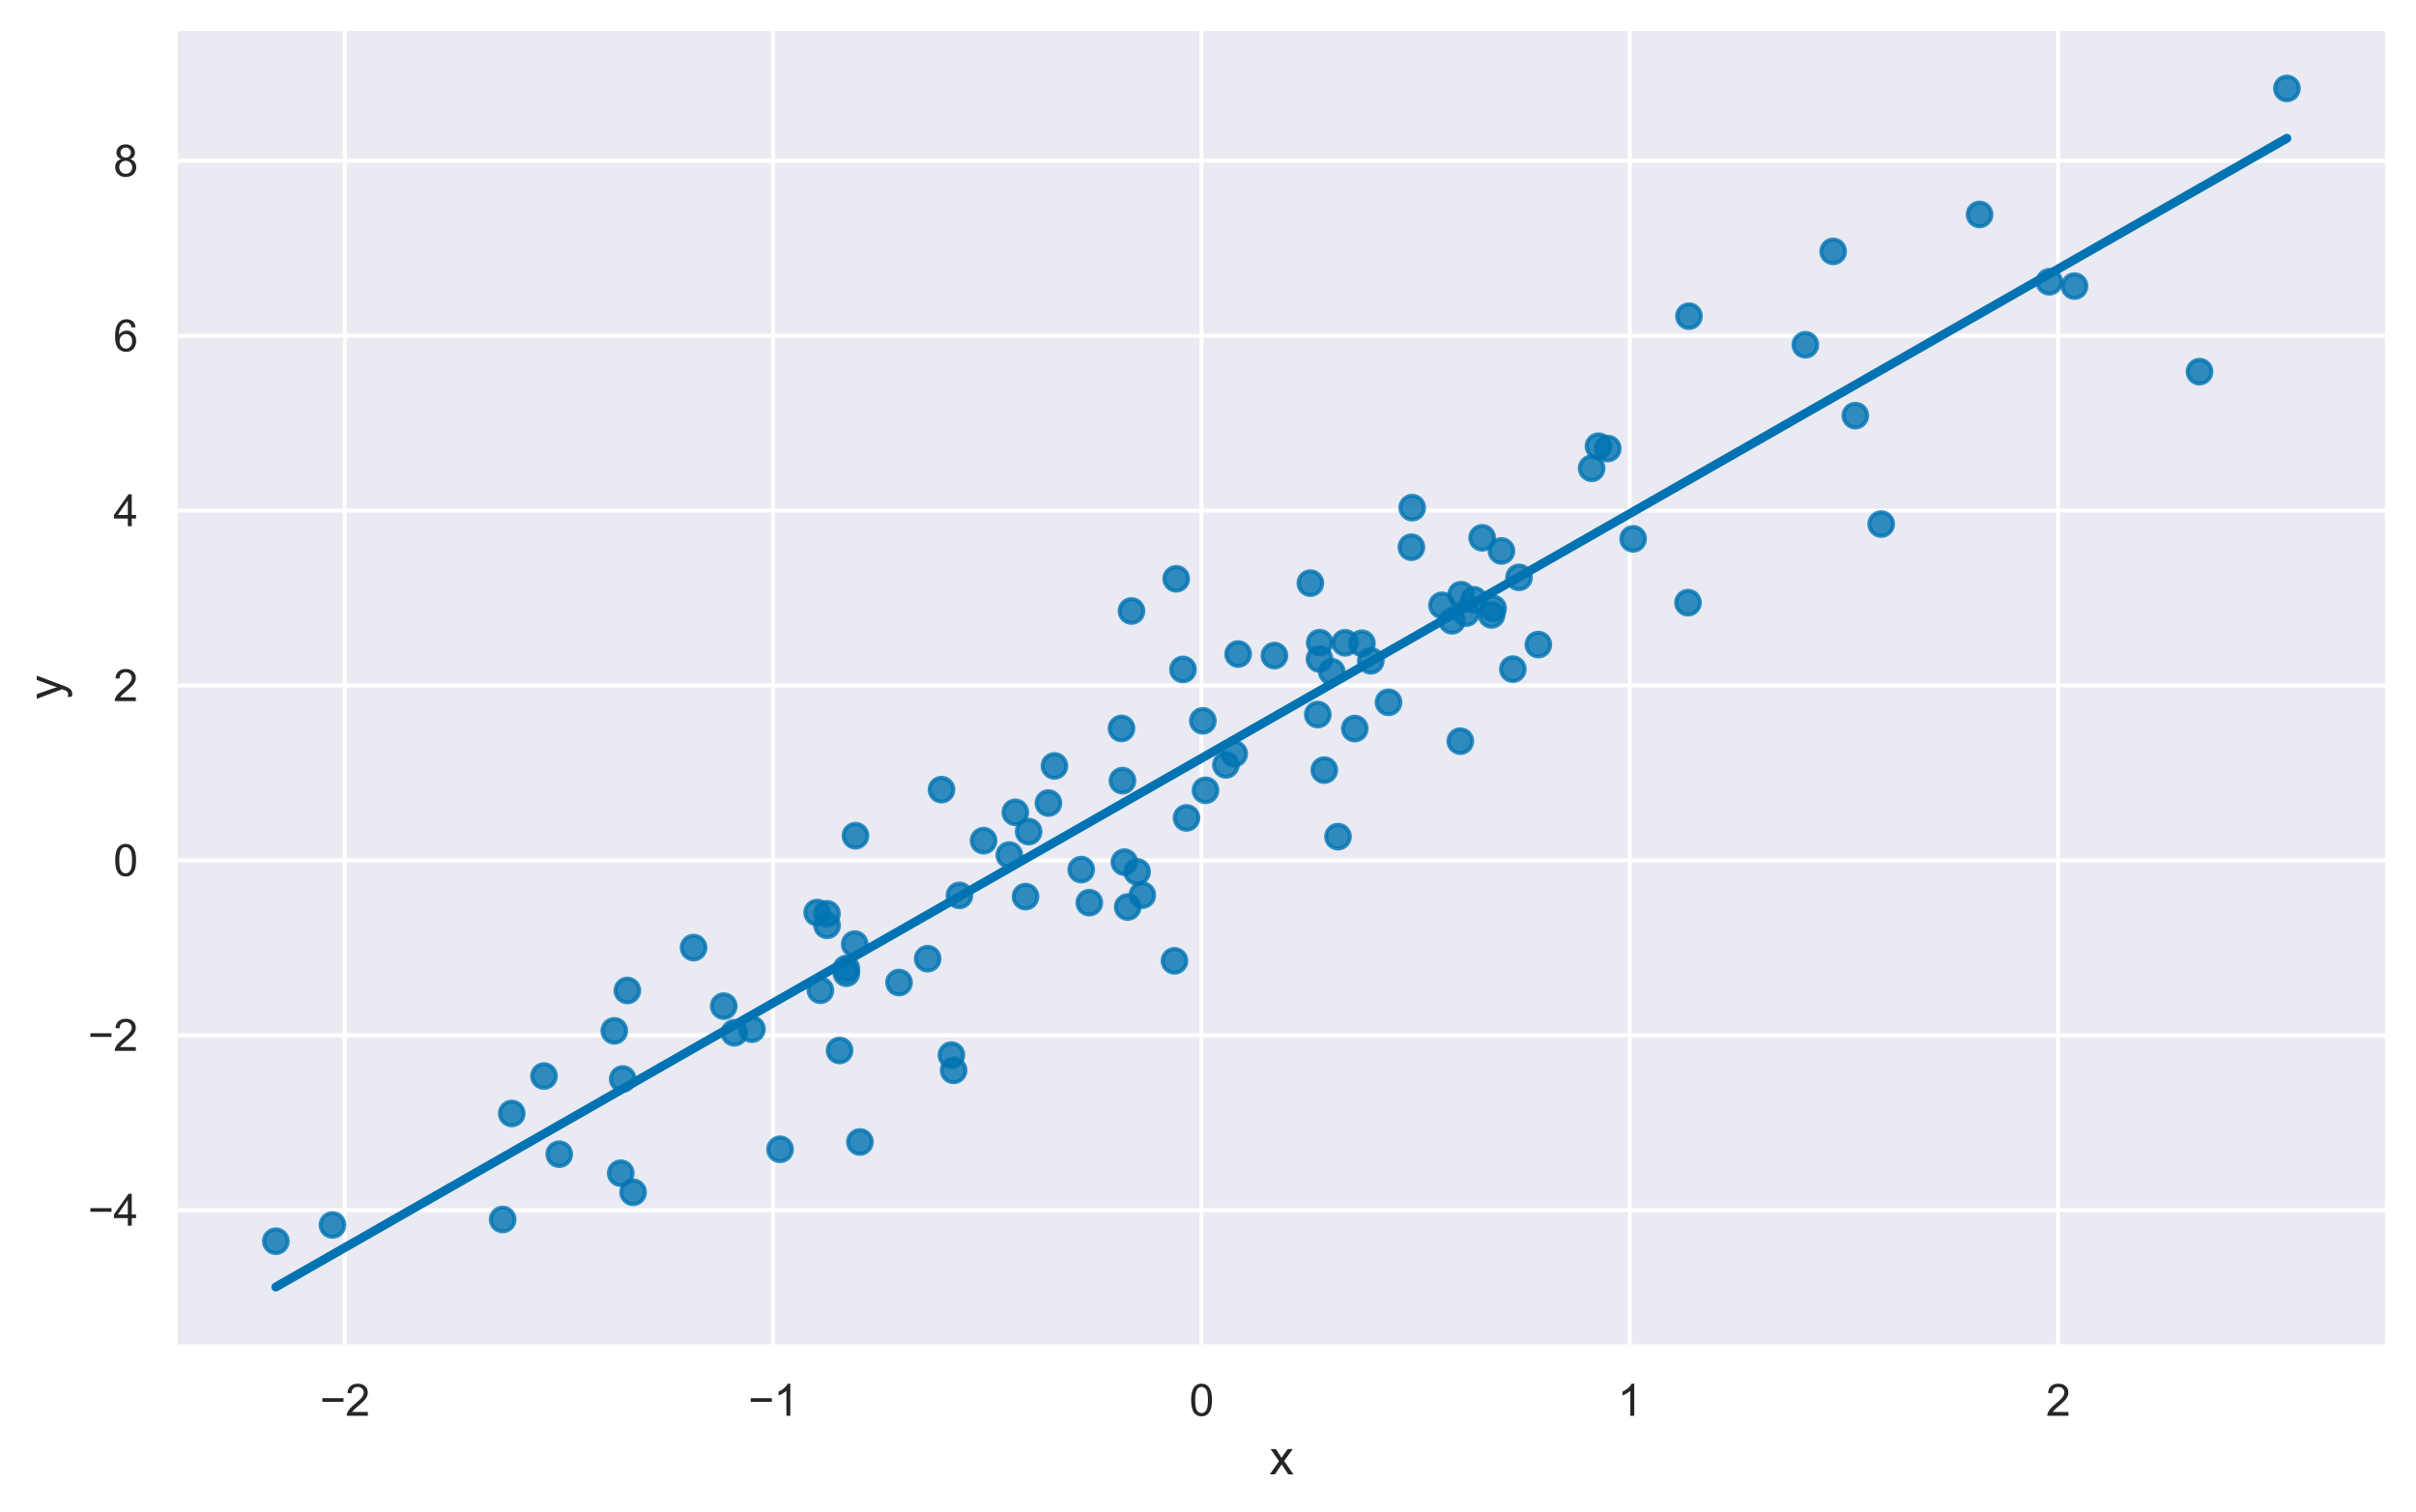 <?xml version="1.0" encoding="utf-8" standalone="no"?>
<!DOCTYPE svg PUBLIC "-//W3C//DTD SVG 1.1//EN"
  "http://www.w3.org/Graphics/SVG/1.1/DTD/svg11.dtd">
<svg xmlns:xlink="http://www.w3.org/1999/xlink" width="609.416pt" height="381.574pt" viewBox="0 0 609.416 381.574" xmlns="http://www.w3.org/2000/svg" version="1.1">
 <defs>
  <style type="text/css">*{stroke-linejoin: round; stroke-linecap: butt}</style>
 </defs>
 <g id="figure_1">
  <g id="patch_1">
   <path d="M 0 381.574 
L 609.416 381.574 
L 609.416 0 
L 0 0 
z
" style="fill: #ffffff"/>
  </g>
  <g id="axes_1">
   <g id="patch_2">
    <path d="M 44.216 339.84 
L 602.216 339.84 
L 602.216 7.2 
L 44.216 7.2 
z
" style="fill: #eaeaf2"/>
   </g>
   <g id="matplotlib.axis_1">
    <g id="xtick_1">
     <g id="line2d_1">
      <path d="M 86.962 339.84 
L 86.962 7.2 
" clip-path="url(#p8d0b84d7f2)" style="fill: none; stroke: #ffffff; stroke-linecap: round"/>
     </g>
     <g id="text_1">
      <!-- −2 -->
      <g style="fill: #262626" transform="translate(80.691 357.214) scale(0.11 -0.11)">
       <defs>
        <path id="ArialMT-2212" d="M 3381 1997 
L 356 1997 
L 356 2522 
L 3381 2522 
L 3381 1997 
z
" transform="scale(0.016)"/>
        <path id="ArialMT-32" d="M 3222 541 
L 3222 0 
L 194 0 
Q 188 203 259 391 
Q 375 700 629 1000 
Q 884 1300 1366 1694 
Q 2113 2306 2375 2664 
Q 2638 3022 2638 3341 
Q 2638 3675 2398 3904 
Q 2159 4134 1775 4134 
Q 1369 4134 1125 3890 
Q 881 3647 878 3216 
L 300 3275 
Q 359 3922 746 4261 
Q 1134 4600 1788 4600 
Q 2447 4600 2831 4234 
Q 3216 3869 3216 3328 
Q 3216 3053 3103 2787 
Q 2991 2522 2730 2228 
Q 2469 1934 1863 1422 
Q 1356 997 1212 845 
Q 1069 694 975 541 
L 3222 541 
z
" transform="scale(0.016)"/>
       </defs>
       <use xlink:href="#ArialMT-2212"/>
       <use xlink:href="#ArialMT-32" x="58.398"/>
      </g>
     </g>
    </g>
    <g id="xtick_2">
     <g id="line2d_2">
      <path d="M 195.005 339.84 
L 195.005 7.2 
" clip-path="url(#p8d0b84d7f2)" style="fill: none; stroke: #ffffff; stroke-linecap: round"/>
     </g>
     <g id="text_2">
      <!-- −1 -->
      <g style="fill: #262626" transform="translate(188.734 357.214) scale(0.11 -0.11)">
       <defs>
        <path id="ArialMT-31" d="M 2384 0 
L 1822 0 
L 1822 3584 
Q 1619 3391 1289 3197 
Q 959 3003 697 2906 
L 697 3450 
Q 1169 3672 1522 3987 
Q 1875 4303 2022 4600 
L 2384 4600 
L 2384 0 
z
" transform="scale(0.016)"/>
       </defs>
       <use xlink:href="#ArialMT-2212"/>
       <use xlink:href="#ArialMT-31" x="58.398"/>
      </g>
     </g>
    </g>
    <g id="xtick_3">
     <g id="line2d_3">
      <path d="M 303.047 339.84 
L 303.047 7.2 
" clip-path="url(#p8d0b84d7f2)" style="fill: none; stroke: #ffffff; stroke-linecap: round"/>
     </g>
     <g id="text_3">
      <!-- 0 -->
      <g style="fill: #262626" transform="translate(299.989 357.214) scale(0.11 -0.11)">
       <defs>
        <path id="ArialMT-30" d="M 266 2259 
Q 266 3072 433 3567 
Q 600 4063 929 4331 
Q 1259 4600 1759 4600 
Q 2128 4600 2406 4451 
Q 2684 4303 2865 4023 
Q 3047 3744 3150 3342 
Q 3253 2941 3253 2259 
Q 3253 1453 3087 958 
Q 2922 463 2592 192 
Q 2263 -78 1759 -78 
Q 1097 -78 719 397 
Q 266 969 266 2259 
z
M 844 2259 
Q 844 1131 1108 757 
Q 1372 384 1759 384 
Q 2147 384 2411 759 
Q 2675 1134 2675 2259 
Q 2675 3391 2411 3762 
Q 2147 4134 1753 4134 
Q 1366 4134 1134 3806 
Q 844 3388 844 2259 
z
" transform="scale(0.016)"/>
       </defs>
       <use xlink:href="#ArialMT-30"/>
      </g>
     </g>
    </g>
    <g id="xtick_4">
     <g id="line2d_4">
      <path d="M 411.09 339.84 
L 411.09 7.2 
" clip-path="url(#p8d0b84d7f2)" style="fill: none; stroke: #ffffff; stroke-linecap: round"/>
     </g>
     <g id="text_4">
      <!-- 1 -->
      <g style="fill: #262626" transform="translate(408.031 357.214) scale(0.11 -0.11)">
       <use xlink:href="#ArialMT-31"/>
      </g>
     </g>
    </g>
    <g id="xtick_5">
     <g id="line2d_5">
      <path d="M 519.132 339.84 
L 519.132 7.2 
" clip-path="url(#p8d0b84d7f2)" style="fill: none; stroke: #ffffff; stroke-linecap: round"/>
     </g>
     <g id="text_5">
      <!-- 2 -->
      <g style="fill: #262626" transform="translate(516.074 357.214) scale(0.11 -0.11)">
       <use xlink:href="#ArialMT-32"/>
      </g>
     </g>
    </g>
    <g id="text_6">
     <!-- x -->
     <g style="fill: #262626" transform="translate(320.216 371.989) scale(0.12 -0.12)">
      <defs>
       <path id="ArialMT-78" d="M 47 0 
L 1259 1725 
L 138 3319 
L 841 3319 
L 1350 2541 
Q 1494 2319 1581 2169 
Q 1719 2375 1834 2534 
L 2394 3319 
L 3066 3319 
L 1919 1756 
L 3153 0 
L 2463 0 
L 1781 1031 
L 1600 1309 
L 728 0 
L 47 0 
z
" transform="scale(0.016)"/>
      </defs>
      <use xlink:href="#ArialMT-78"/>
     </g>
    </g>
   </g>
   <g id="matplotlib.axis_2">
    <g id="ytick_1">
     <g id="line2d_6">
      <path d="M 44.216 305.328 
L 602.216 305.328 
" clip-path="url(#p8d0b84d7f2)" style="fill: none; stroke: #ffffff; stroke-linecap: round"/>
     </g>
     <g id="text_7">
      <!-- −4 -->
      <g style="fill: #262626" transform="translate(22.174 309.265) scale(0.11 -0.11)">
       <defs>
        <path id="ArialMT-34" d="M 2069 0 
L 2069 1097 
L 81 1097 
L 81 1613 
L 2172 4581 
L 2631 4581 
L 2631 1613 
L 3250 1613 
L 3250 1097 
L 2631 1097 
L 2631 0 
L 2069 0 
z
M 2069 1613 
L 2069 3678 
L 634 1613 
L 2069 1613 
z
" transform="scale(0.016)"/>
       </defs>
       <use xlink:href="#ArialMT-2212"/>
       <use xlink:href="#ArialMT-34" x="58.398"/>
      </g>
     </g>
    </g>
    <g id="ytick_2">
     <g id="line2d_7">
      <path d="M 44.216 261.203 
L 602.216 261.203 
" clip-path="url(#p8d0b84d7f2)" style="fill: none; stroke: #ffffff; stroke-linecap: round"/>
     </g>
     <g id="text_8">
      <!-- −2 -->
      <g style="fill: #262626" transform="translate(22.174 265.14) scale(0.11 -0.11)">
       <use xlink:href="#ArialMT-2212"/>
       <use xlink:href="#ArialMT-32" x="58.398"/>
      </g>
     </g>
    </g>
    <g id="ytick_3">
     <g id="line2d_8">
      <path d="M 44.216 217.079 
L 602.216 217.079 
" clip-path="url(#p8d0b84d7f2)" style="fill: none; stroke: #ffffff; stroke-linecap: round"/>
     </g>
     <g id="text_9">
      <!-- 0 -->
      <g style="fill: #262626" transform="translate(28.599 221.016) scale(0.11 -0.11)">
       <use xlink:href="#ArialMT-30"/>
      </g>
     </g>
    </g>
    <g id="ytick_4">
     <g id="line2d_9">
      <path d="M 44.216 172.954 
L 602.216 172.954 
" clip-path="url(#p8d0b84d7f2)" style="fill: none; stroke: #ffffff; stroke-linecap: round"/>
     </g>
     <g id="text_10">
      <!-- 2 -->
      <g style="fill: #262626" transform="translate(28.599 176.891) scale(0.11 -0.11)">
       <use xlink:href="#ArialMT-32"/>
      </g>
     </g>
    </g>
    <g id="ytick_5">
     <g id="line2d_10">
      <path d="M 44.216 128.829 
L 602.216 128.829 
" clip-path="url(#p8d0b84d7f2)" style="fill: none; stroke: #ffffff; stroke-linecap: round"/>
     </g>
     <g id="text_11">
      <!-- 4 -->
      <g style="fill: #262626" transform="translate(28.599 132.766) scale(0.11 -0.11)">
       <use xlink:href="#ArialMT-34"/>
      </g>
     </g>
    </g>
    <g id="ytick_6">
     <g id="line2d_11">
      <path d="M 44.216 84.705 
L 602.216 84.705 
" clip-path="url(#p8d0b84d7f2)" style="fill: none; stroke: #ffffff; stroke-linecap: round"/>
     </g>
     <g id="text_12">
      <!-- 6 -->
      <g style="fill: #262626" transform="translate(28.599 88.642) scale(0.11 -0.11)">
       <defs>
        <path id="ArialMT-36" d="M 3184 3459 
L 2625 3416 
Q 2550 3747 2413 3897 
Q 2184 4138 1850 4138 
Q 1581 4138 1378 3988 
Q 1113 3794 959 3422 
Q 806 3050 800 2363 
Q 1003 2672 1297 2822 
Q 1591 2972 1913 2972 
Q 2475 2972 2870 2558 
Q 3266 2144 3266 1488 
Q 3266 1056 3080 686 
Q 2894 316 2569 119 
Q 2244 -78 1831 -78 
Q 1128 -78 684 439 
Q 241 956 241 2144 
Q 241 3472 731 4075 
Q 1159 4600 1884 4600 
Q 2425 4600 2770 4297 
Q 3116 3994 3184 3459 
z
M 888 1484 
Q 888 1194 1011 928 
Q 1134 663 1356 523 
Q 1578 384 1822 384 
Q 2178 384 2434 671 
Q 2691 959 2691 1453 
Q 2691 1928 2437 2201 
Q 2184 2475 1800 2475 
Q 1419 2475 1153 2201 
Q 888 1928 888 1484 
z
" transform="scale(0.016)"/>
       </defs>
       <use xlink:href="#ArialMT-36"/>
      </g>
     </g>
    </g>
    <g id="ytick_7">
     <g id="line2d_12">
      <path d="M 44.216 40.58 
L 602.216 40.58 
" clip-path="url(#p8d0b84d7f2)" style="fill: none; stroke: #ffffff; stroke-linecap: round"/>
     </g>
     <g id="text_13">
      <!-- 8 -->
      <g style="fill: #262626" transform="translate(28.599 44.517) scale(0.11 -0.11)">
       <defs>
        <path id="ArialMT-38" d="M 1131 2484 
Q 781 2613 612 2850 
Q 444 3088 444 3419 
Q 444 3919 803 4259 
Q 1163 4600 1759 4600 
Q 2359 4600 2725 4251 
Q 3091 3903 3091 3403 
Q 3091 3084 2923 2848 
Q 2756 2613 2416 2484 
Q 2838 2347 3058 2040 
Q 3278 1734 3278 1309 
Q 3278 722 2862 322 
Q 2447 -78 1769 -78 
Q 1091 -78 675 323 
Q 259 725 259 1325 
Q 259 1772 486 2073 
Q 713 2375 1131 2484 
z
M 1019 3438 
Q 1019 3113 1228 2906 
Q 1438 2700 1772 2700 
Q 2097 2700 2305 2904 
Q 2513 3109 2513 3406 
Q 2513 3716 2298 3927 
Q 2084 4138 1766 4138 
Q 1444 4138 1231 3931 
Q 1019 3725 1019 3438 
z
M 838 1322 
Q 838 1081 952 856 
Q 1066 631 1291 507 
Q 1516 384 1775 384 
Q 2178 384 2440 643 
Q 2703 903 2703 1303 
Q 2703 1709 2433 1975 
Q 2163 2241 1756 2241 
Q 1359 2241 1098 1978 
Q 838 1716 838 1322 
z
" transform="scale(0.016)"/>
       </defs>
       <use xlink:href="#ArialMT-38"/>
      </g>
     </g>
    </g>
    <g id="text_14">
     <!-- y -->
     <g style="fill: #262626" transform="translate(15.649 176.52) rotate(-90) scale(0.12 -0.12)">
      <defs>
       <path id="ArialMT-79" d="M 397 -1278 
L 334 -750 
Q 519 -800 656 -800 
Q 844 -800 956 -737 
Q 1069 -675 1141 -563 
Q 1194 -478 1313 -144 
Q 1328 -97 1363 -6 
L 103 3319 
L 709 3319 
L 1400 1397 
Q 1534 1031 1641 628 
Q 1738 1016 1872 1384 
L 2581 3319 
L 3144 3319 
L 1881 -56 
Q 1678 -603 1566 -809 
Q 1416 -1088 1222 -1217 
Q 1028 -1347 759 -1347 
Q 597 -1347 397 -1278 
z
" transform="scale(0.016)"/>
      </defs>
      <use xlink:href="#ArialMT-79"/>
     </g>
    </g>
   </g>
   <g id="PathCollection_1">
    <defs>
     <path id="me66f132d2e" d="M 0 3 
C 0.796 3 1.559 2.684 2.121 2.121 
C 2.684 1.559 3 0.796 3 0 
C 3 -0.796 2.684 -1.559 2.121 -2.121 
C 1.559 -2.684 0.796 -3 0 -3 
C -0.796 -3 -1.559 -2.684 -2.121 -2.121 
C -2.684 -1.559 -3 -0.796 -3 0 
C -3 0.796 -2.684 1.559 -2.121 2.121 
C -1.559 2.684 -0.796 3 0 3 
z
" style="stroke: #0173b2; stroke-opacity: 0.8"/>
    </defs>
    <g clip-path="url(#p8d0b84d7f2)">
     <use xlink:href="#me66f132d2e" x="304.082" y="199.4" style="fill: #0173b2; fill-opacity: 0.8; stroke: #0173b2; stroke-opacity: 0.8"/>
     <use xlink:href="#me66f132d2e" x="237.484" y="199.239" style="fill: #0173b2; fill-opacity: 0.8; stroke: #0173b2; stroke-opacity: 0.8"/>
     <use xlink:href="#me66f132d2e" x="283.614" y="217.534" style="fill: #0173b2; fill-opacity: 0.8; stroke: #0173b2; stroke-opacity: 0.8"/>
     <use xlink:href="#me66f132d2e" x="516.911" y="71.096" style="fill: #0173b2; fill-opacity: 0.8; stroke: #0173b2; stroke-opacity: 0.8"/>
     <use xlink:href="#me66f132d2e" x="312.309" y="165.019" style="fill: #0173b2; fill-opacity: 0.8; stroke: #0173b2; stroke-opacity: 0.8"/>
     <use xlink:href="#me66f132d2e" x="303.403" y="181.876" style="fill: #0173b2; fill-opacity: 0.8; stroke: #0173b2; stroke-opacity: 0.8"/>
     <use xlink:href="#me66f132d2e" x="309.227" y="192.996" style="fill: #0173b2; fill-opacity: 0.8; stroke: #0173b2; stroke-opacity: 0.8"/>
     <use xlink:href="#me66f132d2e" x="196.761" y="289.982" style="fill: #0173b2; fill-opacity: 0.8; stroke: #0173b2; stroke-opacity: 0.8"/>
     <use xlink:href="#me66f132d2e" x="189.671" y="259.673" style="fill: #0173b2; fill-opacity: 0.8; stroke: #0173b2; stroke-opacity: 0.8"/>
     <use xlink:href="#me66f132d2e" x="332.402" y="180.29" style="fill: #0173b2; fill-opacity: 0.8; stroke: #0173b2; stroke-opacity: 0.8"/>
     <use xlink:href="#me66f132d2e" x="256.099" y="204.964" style="fill: #0173b2; fill-opacity: 0.8; stroke: #0173b2; stroke-opacity: 0.8"/>
     <use xlink:href="#me66f132d2e" x="376.234" y="155.155" style="fill: #0173b2; fill-opacity: 0.8; stroke: #0173b2; stroke-opacity: 0.8"/>
     <use xlink:href="#me66f132d2e" x="403.207" y="112.583" style="fill: #0173b2; fill-opacity: 0.8; stroke: #0173b2; stroke-opacity: 0.8"/>
     <use xlink:href="#me66f132d2e" x="332.883" y="162.148" style="fill: #0173b2; fill-opacity: 0.8; stroke: #0173b2; stroke-opacity: 0.8"/>
     <use xlink:href="#me66f132d2e" x="299.289" y="206.368" style="fill: #0173b2; fill-opacity: 0.8; stroke: #0173b2; stroke-opacity: 0.8"/>
     <use xlink:href="#me66f132d2e" x="330.528" y="147.129" style="fill: #0173b2; fill-opacity: 0.8; stroke: #0173b2; stroke-opacity: 0.8"/>
     <use xlink:href="#me66f132d2e" x="216.906" y="288.132" style="fill: #0173b2; fill-opacity: 0.8; stroke: #0173b2; stroke-opacity: 0.8"/>
     <use xlink:href="#me66f132d2e" x="369.814" y="154.701" style="fill: #0173b2; fill-opacity: 0.8; stroke: #0173b2; stroke-opacity: 0.8"/>
     <use xlink:href="#me66f132d2e" x="474.513" y="132.227" style="fill: #0173b2; fill-opacity: 0.8; stroke: #0173b2; stroke-opacity: 0.8"/>
     <use xlink:href="#me66f132d2e" x="215.79" y="210.861" style="fill: #0173b2; fill-opacity: 0.8; stroke: #0173b2; stroke-opacity: 0.8"/>
     <use xlink:href="#me66f132d2e" x="363.73" y="152.726" style="fill: #0173b2; fill-opacity: 0.8; stroke: #0173b2; stroke-opacity: 0.8"/>
     <use xlink:href="#me66f132d2e" x="211.776" y="265.041" style="fill: #0173b2; fill-opacity: 0.8; stroke: #0173b2; stroke-opacity: 0.8"/>
     <use xlink:href="#me66f132d2e" x="83.865" y="309.076" style="fill: #0173b2; fill-opacity: 0.8; stroke: #0173b2; stroke-opacity: 0.8"/>
     <use xlink:href="#me66f132d2e" x="371.793" y="151.335" style="fill: #0173b2; fill-opacity: 0.8; stroke: #0173b2; stroke-opacity: 0.8"/>
     <use xlink:href="#me66f132d2e" x="240.543" y="270.065" style="fill: #0173b2; fill-opacity: 0.8; stroke: #0173b2; stroke-opacity: 0.8"/>
     <use xlink:href="#me66f132d2e" x="259.469" y="209.82" style="fill: #0173b2; fill-opacity: 0.8; stroke: #0173b2; stroke-opacity: 0.8"/>
     <use xlink:href="#me66f132d2e" x="154.949" y="260.088" style="fill: #0173b2; fill-opacity: 0.8; stroke: #0173b2; stroke-opacity: 0.8"/>
     <use xlink:href="#me66f132d2e" x="284.453" y="228.849" style="fill: #0173b2; fill-opacity: 0.8; stroke: #0173b2; stroke-opacity: 0.8"/>
     <use xlink:href="#me66f132d2e" x="388.037" y="162.632" style="fill: #0173b2; fill-opacity: 0.8; stroke: #0173b2; stroke-opacity: 0.8"/>
     <use xlink:href="#me66f132d2e" x="321.461" y="165.411" style="fill: #0173b2; fill-opacity: 0.8; stroke: #0173b2; stroke-opacity: 0.8"/>
     <use xlink:href="#me66f132d2e" x="226.774" y="247.903" style="fill: #0173b2; fill-opacity: 0.8; stroke: #0173b2; stroke-opacity: 0.8"/>
     <use xlink:href="#me66f132d2e" x="368.541" y="150.034" style="fill: #0173b2; fill-opacity: 0.8; stroke: #0173b2; stroke-opacity: 0.8"/>
     <use xlink:href="#me66f132d2e" x="383.162" y="145.675" style="fill: #0173b2; fill-opacity: 0.8; stroke: #0173b2; stroke-opacity: 0.8"/>
     <use xlink:href="#me66f132d2e" x="376.631" y="153.521" style="fill: #0173b2; fill-opacity: 0.8; stroke: #0173b2; stroke-opacity: 0.8"/>
     <use xlink:href="#me66f132d2e" x="286.828" y="219.971" style="fill: #0173b2; fill-opacity: 0.8; stroke: #0173b2; stroke-opacity: 0.8"/>
     <use xlink:href="#me66f132d2e" x="274.77" y="227.755" style="fill: #0173b2; fill-opacity: 0.8; stroke: #0173b2; stroke-opacity: 0.8"/>
     <use xlink:href="#me66f132d2e" x="343.536" y="162.302" style="fill: #0173b2; fill-opacity: 0.8; stroke: #0173b2; stroke-opacity: 0.8"/>
     <use xlink:href="#me66f132d2e" x="298.388" y="168.908" style="fill: #0173b2; fill-opacity: 0.8; stroke: #0173b2; stroke-opacity: 0.8"/>
     <use xlink:href="#me66f132d2e" x="248.097" y="212.107" style="fill: #0173b2; fill-opacity: 0.8; stroke: #0173b2; stroke-opacity: 0.8"/>
     <use xlink:href="#me66f132d2e" x="554.814" y="93.775" style="fill: #0173b2; fill-opacity: 0.8; stroke: #0173b2; stroke-opacity: 0.8"/>
     <use xlink:href="#me66f132d2e" x="126.795" y="307.69" style="fill: #0173b2; fill-opacity: 0.8; stroke: #0173b2; stroke-opacity: 0.8"/>
     <use xlink:href="#me66f132d2e" x="341.733" y="183.824" style="fill: #0173b2; fill-opacity: 0.8; stroke: #0173b2; stroke-opacity: 0.8"/>
     <use xlink:href="#me66f132d2e" x="213.487" y="244.372" style="fill: #0173b2; fill-opacity: 0.8; stroke: #0173b2; stroke-opacity: 0.8"/>
     <use xlink:href="#me66f132d2e" x="311.314" y="190.179" style="fill: #0173b2; fill-opacity: 0.8; stroke: #0173b2; stroke-opacity: 0.8"/>
     <use xlink:href="#me66f132d2e" x="576.852" y="22.32" style="fill: #0173b2; fill-opacity: 0.8; stroke: #0173b2; stroke-opacity: 0.8"/>
     <use xlink:href="#me66f132d2e" x="425.79" y="152.054" style="fill: #0173b2; fill-opacity: 0.8; stroke: #0173b2; stroke-opacity: 0.8"/>
     <use xlink:href="#me66f132d2e" x="272.732" y="219.405" style="fill: #0173b2; fill-opacity: 0.8; stroke: #0173b2; stroke-opacity: 0.8"/>
     <use xlink:href="#me66f132d2e" x="137.212" y="271.5" style="fill: #0173b2; fill-opacity: 0.8; stroke: #0173b2; stroke-opacity: 0.8"/>
     <use xlink:href="#me66f132d2e" x="254.586" y="215.736" style="fill: #0173b2; fill-opacity: 0.8; stroke: #0173b2; stroke-opacity: 0.8"/>
     <use xlink:href="#me66f132d2e" x="356.011" y="138.067" style="fill: #0173b2; fill-opacity: 0.8; stroke: #0173b2; stroke-opacity: 0.8"/>
     <use xlink:href="#me66f132d2e" x="215.593" y="238.205" style="fill: #0173b2; fill-opacity: 0.8; stroke: #0173b2; stroke-opacity: 0.8"/>
     <use xlink:href="#me66f132d2e" x="368.355" y="187.001" style="fill: #0173b2; fill-opacity: 0.8; stroke: #0173b2; stroke-opacity: 0.8"/>
     <use xlink:href="#me66f132d2e" x="401.479" y="118.153" style="fill: #0173b2; fill-opacity: 0.8; stroke: #0173b2; stroke-opacity: 0.8"/>
     <use xlink:href="#me66f132d2e" x="345.773" y="166.723" style="fill: #0173b2; fill-opacity: 0.8; stroke: #0173b2; stroke-opacity: 0.8"/>
     <use xlink:href="#me66f132d2e" x="185.234" y="260.589" style="fill: #0173b2; fill-opacity: 0.8; stroke: #0173b2; stroke-opacity: 0.8"/>
     <use xlink:href="#me66f132d2e" x="158.246" y="249.912" style="fill: #0173b2; fill-opacity: 0.8; stroke: #0173b2; stroke-opacity: 0.8"/>
     <use xlink:href="#me66f132d2e" x="265.974" y="193.25" style="fill: #0173b2; fill-opacity: 0.8; stroke: #0173b2; stroke-opacity: 0.8"/>
     <use xlink:href="#me66f132d2e" x="69.58" y="313.173" style="fill: #0173b2; fill-opacity: 0.8; stroke: #0173b2; stroke-opacity: 0.8"/>
     <use xlink:href="#me66f132d2e" x="156.573" y="296.009" style="fill: #0173b2; fill-opacity: 0.8; stroke: #0173b2; stroke-opacity: 0.8"/>
     <use xlink:href="#me66f132d2e" x="337.5" y="211.092" style="fill: #0173b2; fill-opacity: 0.8; stroke: #0173b2; stroke-opacity: 0.8"/>
     <use xlink:href="#me66f132d2e" x="405.537" y="113.17" style="fill: #0173b2; fill-opacity: 0.8; stroke: #0173b2; stroke-opacity: 0.8"/>
     <use xlink:href="#me66f132d2e" x="335.924" y="169.493" style="fill: #0173b2; fill-opacity: 0.8; stroke: #0173b2; stroke-opacity: 0.8"/>
     <use xlink:href="#me66f132d2e" x="467.997" y="104.862" style="fill: #0173b2; fill-opacity: 0.8; stroke: #0173b2; stroke-opacity: 0.8"/>
     <use xlink:href="#me66f132d2e" x="206.942" y="249.86" style="fill: #0173b2; fill-opacity: 0.8; stroke: #0173b2; stroke-opacity: 0.8"/>
     <use xlink:href="#me66f132d2e" x="264.456" y="202.622" style="fill: #0173b2; fill-opacity: 0.8; stroke: #0173b2; stroke-opacity: 0.8"/>
     <use xlink:href="#me66f132d2e" x="174.949" y="239.084" style="fill: #0173b2; fill-opacity: 0.8; stroke: #0173b2; stroke-opacity: 0.8"/>
     <use xlink:href="#me66f132d2e" x="208.623" y="233.472" style="fill: #0173b2; fill-opacity: 0.8; stroke: #0173b2; stroke-opacity: 0.8"/>
     <use xlink:href="#me66f132d2e" x="378.729" y="139.007" style="fill: #0173b2; fill-opacity: 0.8; stroke: #0173b2; stroke-opacity: 0.8"/>
     <use xlink:href="#me66f132d2e" x="242.012" y="225.924" style="fill: #0173b2; fill-opacity: 0.8; stroke: #0173b2; stroke-opacity: 0.8"/>
     <use xlink:href="#me66f132d2e" x="296.688" y="146.036" style="fill: #0173b2; fill-opacity: 0.8; stroke: #0173b2; stroke-opacity: 0.8"/>
     <use xlink:href="#me66f132d2e" x="182.553" y="253.849" style="fill: #0173b2; fill-opacity: 0.8; stroke: #0173b2; stroke-opacity: 0.8"/>
     <use xlink:href="#me66f132d2e" x="157.07" y="272.239" style="fill: #0173b2; fill-opacity: 0.8; stroke: #0173b2; stroke-opacity: 0.8"/>
     <use xlink:href="#me66f132d2e" x="332.83" y="166.275" style="fill: #0173b2; fill-opacity: 0.8; stroke: #0173b2; stroke-opacity: 0.8"/>
     <use xlink:href="#me66f132d2e" x="373.868" y="135.694" style="fill: #0173b2; fill-opacity: 0.8; stroke: #0173b2; stroke-opacity: 0.8"/>
     <use xlink:href="#me66f132d2e" x="213.491" y="245.56" style="fill: #0173b2; fill-opacity: 0.8; stroke: #0173b2; stroke-opacity: 0.8"/>
     <use xlink:href="#me66f132d2e" x="141.067" y="291.213" style="fill: #0173b2; fill-opacity: 0.8; stroke: #0173b2; stroke-opacity: 0.8"/>
     <use xlink:href="#me66f132d2e" x="285.411" y="154.163" style="fill: #0173b2; fill-opacity: 0.8; stroke: #0173b2; stroke-opacity: 0.8"/>
     <use xlink:href="#me66f132d2e" x="282.889" y="183.79" style="fill: #0173b2; fill-opacity: 0.8; stroke: #0173b2; stroke-opacity: 0.8"/>
     <use xlink:href="#me66f132d2e" x="129.086" y="280.939" style="fill: #0173b2; fill-opacity: 0.8; stroke: #0173b2; stroke-opacity: 0.8"/>
     <use xlink:href="#me66f132d2e" x="233.993" y="241.89" style="fill: #0173b2; fill-opacity: 0.8; stroke: #0173b2; stroke-opacity: 0.8"/>
     <use xlink:href="#me66f132d2e" x="283.13" y="196.969" style="fill: #0173b2; fill-opacity: 0.8; stroke: #0173b2; stroke-opacity: 0.8"/>
     <use xlink:href="#me66f132d2e" x="356.214" y="128.089" style="fill: #0173b2; fill-opacity: 0.8; stroke: #0173b2; stroke-opacity: 0.8"/>
     <use xlink:href="#me66f132d2e" x="334.039" y="194.303" style="fill: #0173b2; fill-opacity: 0.8; stroke: #0173b2; stroke-opacity: 0.8"/>
     <use xlink:href="#me66f132d2e" x="239.986" y="266.217" style="fill: #0173b2; fill-opacity: 0.8; stroke: #0173b2; stroke-opacity: 0.8"/>
     <use xlink:href="#me66f132d2e" x="426.031" y="79.773" style="fill: #0173b2; fill-opacity: 0.8; stroke: #0173b2; stroke-opacity: 0.8"/>
     <use xlink:href="#me66f132d2e" x="206.107" y="230.256" style="fill: #0173b2; fill-opacity: 0.8; stroke: #0173b2; stroke-opacity: 0.8"/>
     <use xlink:href="#me66f132d2e" x="381.606" y="168.834" style="fill: #0173b2; fill-opacity: 0.8; stroke: #0173b2; stroke-opacity: 0.8"/>
     <use xlink:href="#me66f132d2e" x="350.246" y="177.197" style="fill: #0173b2; fill-opacity: 0.8; stroke: #0173b2; stroke-opacity: 0.8"/>
     <use xlink:href="#me66f132d2e" x="339.297" y="162.181" style="fill: #0173b2; fill-opacity: 0.8; stroke: #0173b2; stroke-opacity: 0.8"/>
     <use xlink:href="#me66f132d2e" x="258.678" y="226.226" style="fill: #0173b2; fill-opacity: 0.8; stroke: #0173b2; stroke-opacity: 0.8"/>
     <use xlink:href="#me66f132d2e" x="411.943" y="135.954" style="fill: #0173b2; fill-opacity: 0.8; stroke: #0173b2; stroke-opacity: 0.8"/>
     <use xlink:href="#me66f132d2e" x="296.254" y="242.428" style="fill: #0173b2; fill-opacity: 0.8; stroke: #0173b2; stroke-opacity: 0.8"/>
     <use xlink:href="#me66f132d2e" x="288.14" y="225.846" style="fill: #0173b2; fill-opacity: 0.8; stroke: #0173b2; stroke-opacity: 0.8"/>
     <use xlink:href="#me66f132d2e" x="462.398" y="63.426" style="fill: #0173b2; fill-opacity: 0.8; stroke: #0173b2; stroke-opacity: 0.8"/>
     <use xlink:href="#me66f132d2e" x="208.599" y="230.556" style="fill: #0173b2; fill-opacity: 0.8; stroke: #0173b2; stroke-opacity: 0.8"/>
     <use xlink:href="#me66f132d2e" x="159.693" y="300.825" style="fill: #0173b2; fill-opacity: 0.8; stroke: #0173b2; stroke-opacity: 0.8"/>
     <use xlink:href="#me66f132d2e" x="499.329" y="54.109" style="fill: #0173b2; fill-opacity: 0.8; stroke: #0173b2; stroke-opacity: 0.8"/>
     <use xlink:href="#me66f132d2e" x="455.384" y="86.993" style="fill: #0173b2; fill-opacity: 0.8; stroke: #0173b2; stroke-opacity: 0.8"/>
     <use xlink:href="#me66f132d2e" x="366.264" y="156.642" style="fill: #0173b2; fill-opacity: 0.8; stroke: #0173b2; stroke-opacity: 0.8"/>
     <use xlink:href="#me66f132d2e" x="523.278" y="72.189" style="fill: #0173b2; fill-opacity: 0.8; stroke: #0173b2; stroke-opacity: 0.8"/>
    </g>
   </g>
   <g id="line2d_13">
    <path d="M 69.58 324.72 
L 74.704 321.792 
L 79.828 318.865 
L 84.952 315.937 
L 90.076 313.01 
L 95.2 310.082 
L 100.324 307.154 
L 105.447 304.227 
L 110.571 301.299 
L 115.695 298.372 
L 120.819 295.444 
L 125.943 292.516 
L 131.067 289.589 
L 136.191 286.661 
L 141.315 283.733 
L 146.439 280.806 
L 151.563 277.878 
L 156.687 274.951 
L 161.811 272.023 
L 166.935 269.095 
L 172.059 266.168 
L 177.183 263.24 
L 182.307 260.313 
L 187.431 257.385 
L 192.555 254.457 
L 197.679 251.53 
L 202.803 248.602 
L 207.927 245.675 
L 213.051 242.747 
L 218.175 239.819 
L 223.299 236.892 
L 228.423 233.964 
L 233.547 231.037 
L 238.671 228.109 
L 243.795 225.181 
L 248.919 222.254 
L 254.043 219.326 
L 259.167 216.398 
L 264.29 213.471 
L 269.414 210.543 
L 274.538 207.616 
L 279.662 204.688 
L 284.786 201.76 
L 289.91 198.833 
L 295.034 195.905 
L 300.158 192.978 
L 305.282 190.05 
L 310.406 187.122 
L 315.53 184.195 
L 320.654 181.267 
L 325.778 178.34 
L 330.902 175.412 
L 336.026 172.484 
L 341.15 169.557 
L 346.274 166.629 
L 351.398 163.702 
L 356.522 160.774 
L 361.646 157.846 
L 366.77 154.919 
L 371.894 151.991 
L 377.018 149.063 
L 382.142 146.136 
L 387.266 143.208 
L 392.39 140.281 
L 397.514 137.353 
L 402.638 134.425 
L 407.762 131.498 
L 412.886 128.57 
L 418.009 125.643 
L 423.133 122.715 
L 428.257 119.787 
L 433.381 116.86 
L 438.505 113.932 
L 443.629 111.005 
L 448.753 108.077 
L 453.877 105.149 
L 459.001 102.222 
L 464.125 99.294 
L 469.249 96.366 
L 474.373 93.439 
L 479.497 90.511 
L 484.621 87.584 
L 489.745 84.656 
L 494.869 81.728 
L 499.993 78.801 
L 505.117 75.873 
L 510.241 72.946 
L 515.365 70.018 
L 520.489 67.09 
L 525.613 64.163 
L 530.737 61.235 
L 535.861 58.308 
L 540.985 55.38 
L 546.109 52.452 
L 551.233 49.525 
L 556.357 46.597 
L 561.481 43.67 
L 566.605 40.742 
L 571.728 37.814 
L 576.852 34.887 
" clip-path="url(#p8d0b84d7f2)" style="fill: none; stroke: #0173b2; stroke-width: 2.25; stroke-linecap: round"/>
   </g>
   <g id="patch_3">
    <path d="M 44.216 339.84 
L 44.216 7.2 
" style="fill: none; stroke: #ffffff; stroke-width: 1.25; stroke-linejoin: miter; stroke-linecap: square"/>
   </g>
   <g id="patch_4">
    <path d="M 602.216 339.84 
L 602.216 7.2 
" style="fill: none; stroke: #ffffff; stroke-width: 1.25; stroke-linejoin: miter; stroke-linecap: square"/>
   </g>
   <g id="patch_5">
    <path d="M 44.216 339.84 
L 602.216 339.84 
" style="fill: none; stroke: #ffffff; stroke-width: 1.25; stroke-linejoin: miter; stroke-linecap: square"/>
   </g>
   <g id="patch_6">
    <path d="M 44.216 7.2 
L 602.216 7.2 
" style="fill: none; stroke: #ffffff; stroke-width: 1.25; stroke-linejoin: miter; stroke-linecap: square"/>
   </g>
  </g>
 </g>
 <defs>
  <clipPath id="p8d0b84d7f2">
   <rect x="44.216" y="7.2" width="558" height="332.64"/>
  </clipPath>
 </defs>
</svg>